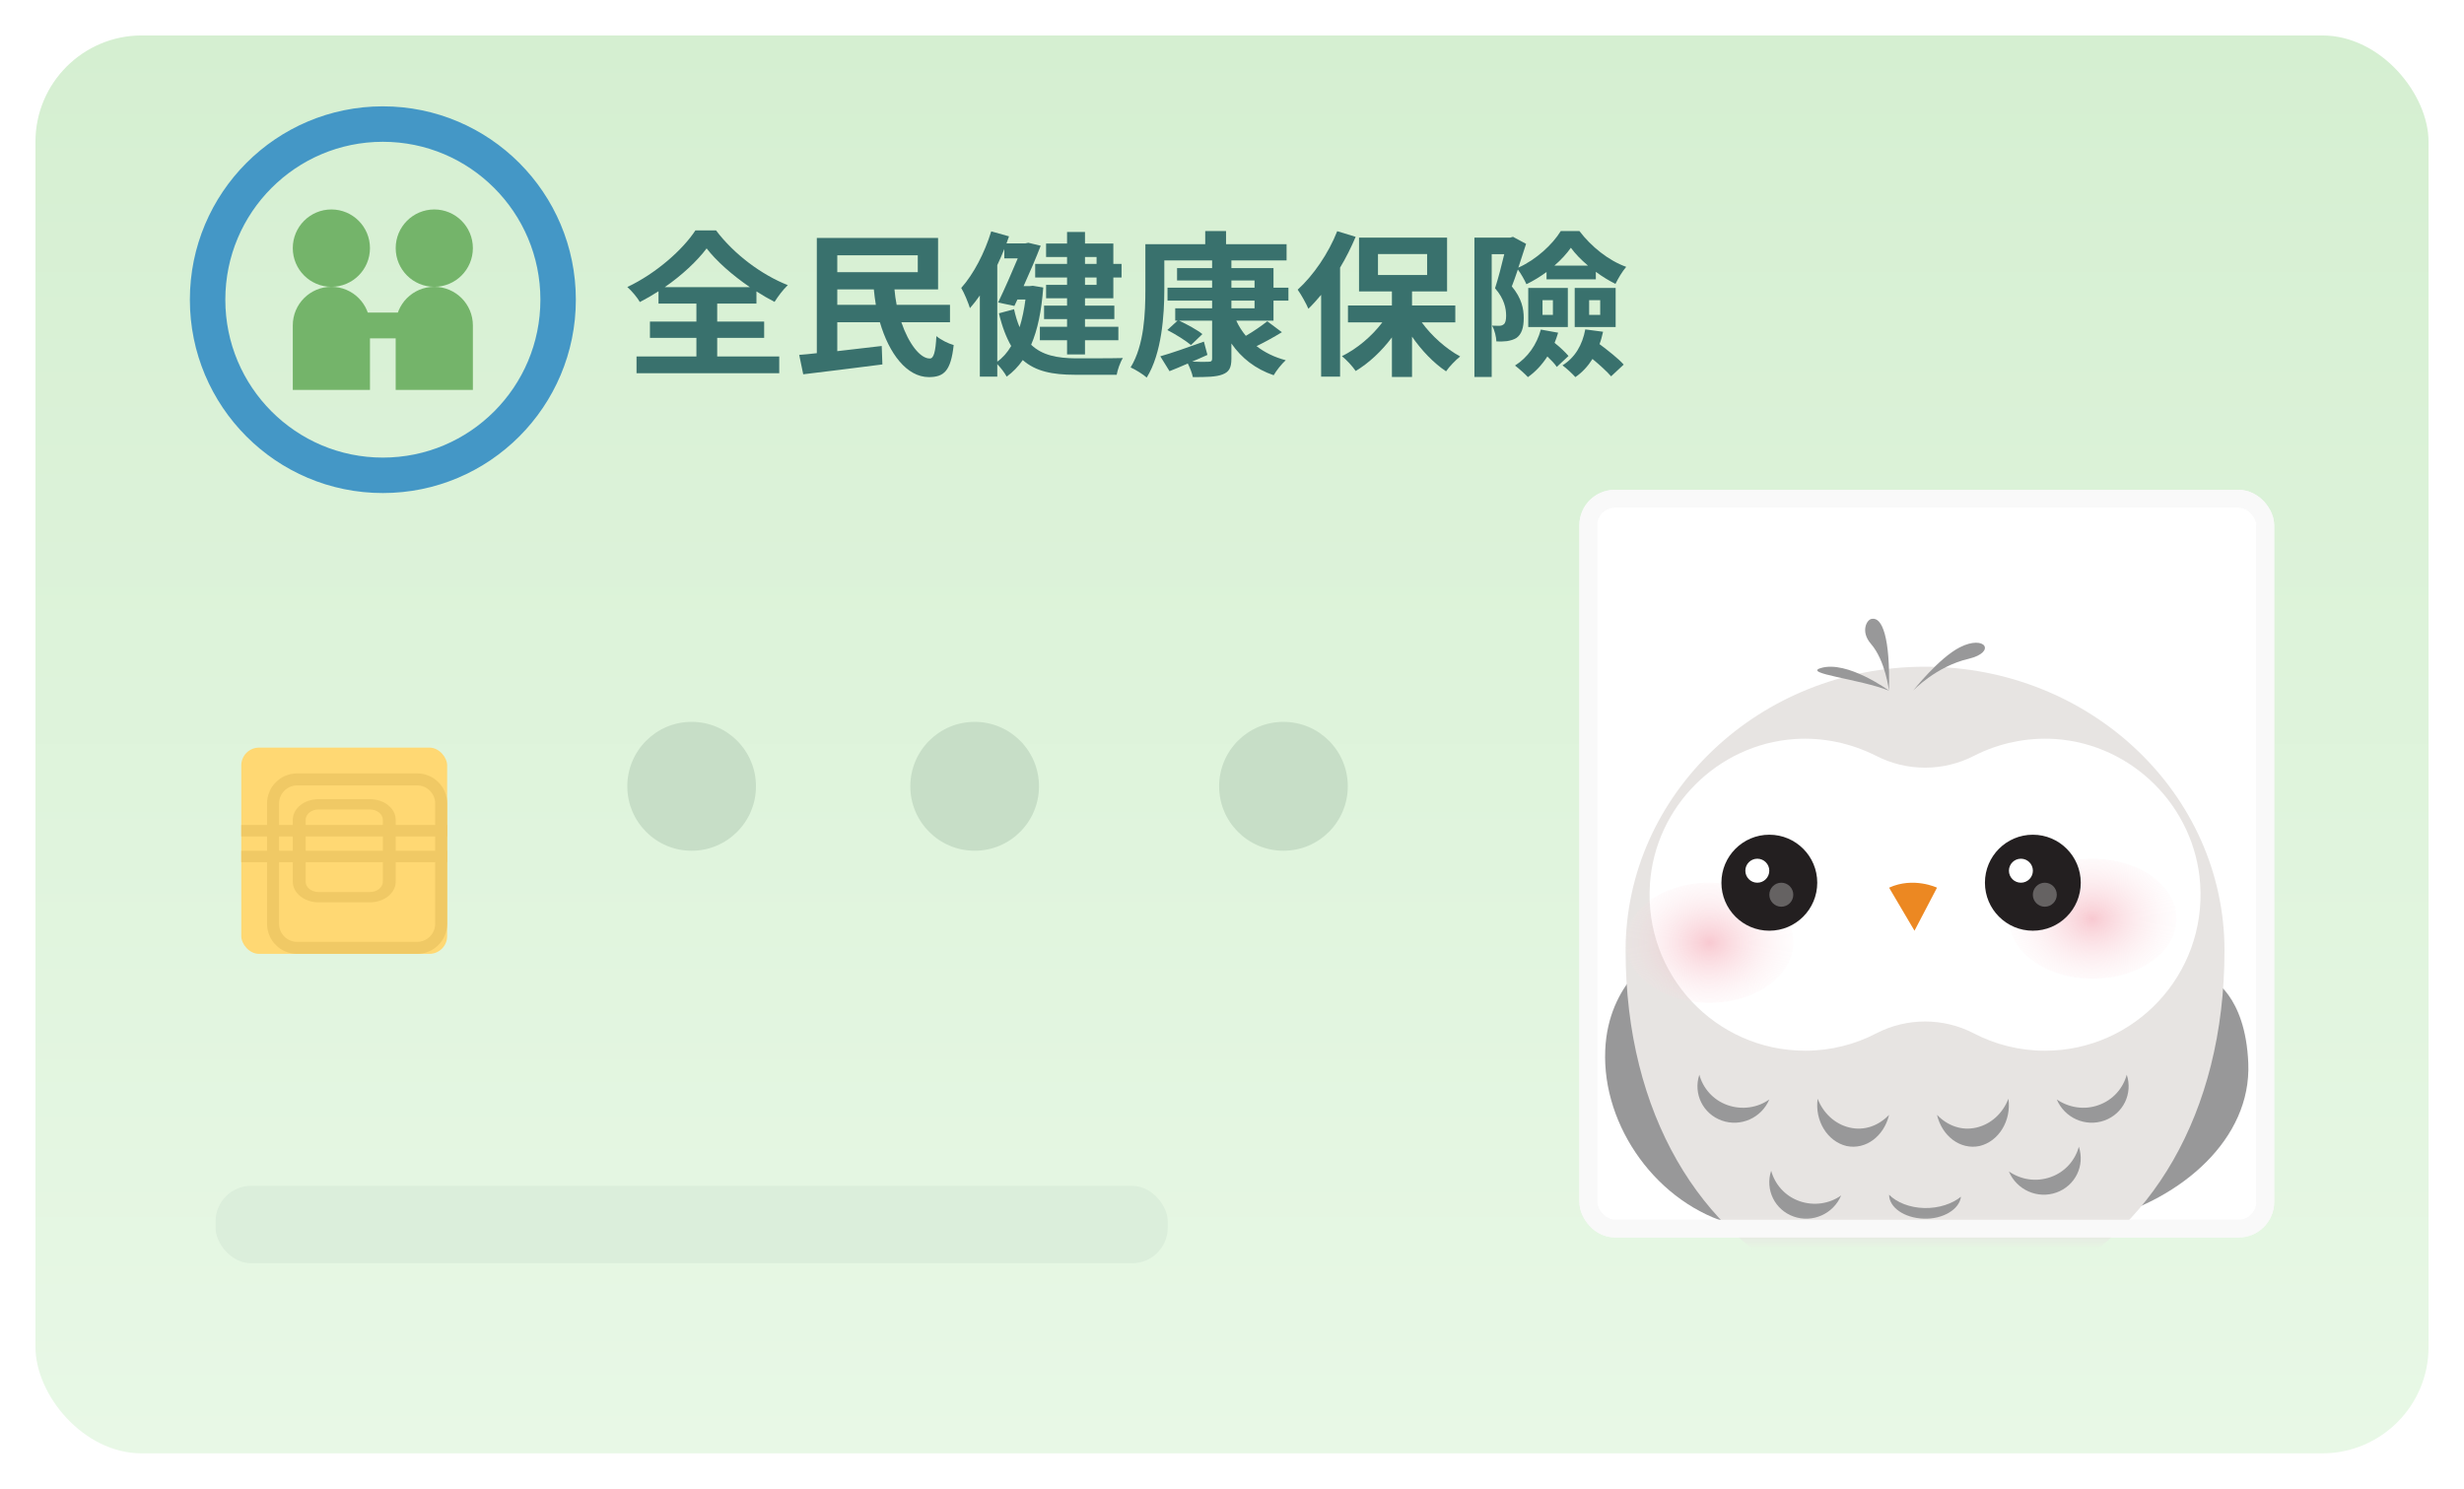 <svg width="139" height="84" viewBox="0 0 139 84" fill="none" xmlns="http://www.w3.org/2000/svg">
<g filter="url(#filter0_d_297_31140)">
<rect x="2" width="135" height="80" rx="6" fill="url(#paint0_linear_297_31140)"/>
</g>
<rect x="89.597" y="28.137" width="38.194" height="41.182" rx="1.5" fill="white" stroke="#F9F9F9"/>
<mask id="mask0_297_31140" style="mask-type:alpha" maskUnits="userSpaceOnUse" x="89" y="27" width="40" height="43">
<rect x="89.597" y="28.137" width="38.194" height="41.182" rx="1.5" fill="white" stroke="#ECECEC"/>
</mask>
<g mask="url(#mask0_297_31140)">
<path d="M93.548 53.818C93.548 53.818 90.715 55.393 90.555 59.247C90.368 63.564 93.516 67.96 97.806 69.091L93.548 53.818Z" fill="#989899"/>
<path d="M124.725 55.221C124.725 55.221 126.671 56.12 126.831 59.974C127.017 64.291 123.019 67.631 118.729 68.762L124.725 55.221Z" fill="#989899"/>
<path d="M108.596 37.617C99.255 37.617 91.704 44.803 91.704 53.633C91.704 62.913 95.975 69.648 102.065 72.432C103.361 73.015 104.849 72.909 106.089 72.273C106.833 71.875 107.687 71.663 108.596 71.663C109.506 71.663 110.36 71.875 111.104 72.273C112.344 72.936 113.86 73.015 115.127 72.432C121.217 69.648 125.489 62.913 125.489 53.633C125.489 44.803 117.938 37.617 108.596 37.617Z" fill="#E7E4E2"/>
<path d="M115.965 41.699C114.318 41.589 112.727 41.947 111.382 42.633C109.626 43.54 107.567 43.54 105.811 42.633C104.439 41.947 102.875 41.589 101.228 41.699C96.892 42.001 93.379 45.518 93.078 49.859C92.721 54.997 96.782 59.283 101.832 59.283C103.286 59.283 104.658 58.926 105.866 58.294C107.567 57.415 109.626 57.415 111.327 58.294C112.535 58.926 113.907 59.283 115.361 59.283C120.411 59.283 124.472 54.997 124.116 49.859C123.814 45.518 120.301 42.001 115.965 41.699Z" fill="white"/>
<path d="M97.454 62.352C96.629 62.061 96.069 61.393 95.863 60.637C95.509 61.712 96.069 62.845 97.13 63.223C98.19 63.601 99.369 63.078 99.811 62.032C99.163 62.497 98.279 62.642 97.454 62.352Z" fill="#989899"/>
<path d="M101.507 67.768C100.682 67.477 100.122 66.809 99.915 66.054C99.562 67.129 100.122 68.262 101.182 68.639C102.243 69.017 103.422 68.494 103.864 67.448C103.215 67.913 102.332 68.058 101.507 67.768Z" fill="#989899"/>
<path d="M108.553 68.159C107.731 68.14 106.994 67.84 106.568 67.408C106.568 68.121 107.419 68.722 108.525 68.76C109.602 68.798 110.537 68.234 110.623 67.52C110.141 67.915 109.375 68.178 108.553 68.159Z" fill="#989899"/>
<path d="M115.682 66.413C116.507 66.123 117.067 65.455 117.273 64.699C117.627 65.774 117.067 66.907 116.006 67.285C114.946 67.663 113.767 67.14 113.325 66.094C114.003 66.559 114.857 66.704 115.682 66.413Z" fill="#989899"/>
<path d="M104.338 63.618C103.51 63.423 102.852 62.805 102.538 61.991C102.367 63.228 103.081 64.4 104.167 64.66C105.252 64.888 106.281 64.107 106.567 62.903C105.967 63.521 105.167 63.814 104.338 63.618Z" fill="#989899"/>
<path d="M118.385 62.351C119.21 62.061 119.769 61.393 119.976 60.637C120.329 61.712 119.769 62.845 118.709 63.223C117.648 63.601 116.469 63.078 116.027 62.032C116.705 62.497 117.589 62.642 118.385 62.351Z" fill="#989899"/>
<path d="M111.5 63.618C112.329 63.423 112.986 62.805 113.3 61.991C113.472 63.228 112.757 64.4 111.672 64.66C110.586 64.888 109.557 64.107 109.271 62.903C109.872 63.521 110.672 63.814 111.5 63.618Z" fill="#989899"/>
<path d="M107.92 38.971C107.92 38.971 109.214 37.596 111.058 37.17C112.627 36.795 111.994 35.795 110.562 36.52C109.379 37.12 107.92 38.971 107.92 38.971Z" fill="#989899"/>
<path d="M106.561 38.971C106.561 38.971 106.368 37.275 105.539 36.321C104.941 35.631 105.308 34.942 105.597 34.916C106.175 34.81 106.638 35.949 106.561 38.971Z" fill="#989899"/>
<path d="M106.569 38.971C106.569 38.971 104.201 37.239 102.717 37.693C101.676 38 104.903 38.308 106.569 38.971Z" fill="#989899"/>
<path opacity="0.6" d="M96.434 56.575C99.046 56.575 101.164 55.059 101.164 53.19C101.164 51.32 99.046 49.804 96.434 49.804C93.822 49.804 91.704 51.32 91.704 53.19C91.704 55.059 93.822 56.575 96.434 56.575Z" fill="url(#paint1_radial_297_31140)"/>
<path opacity="0.6" d="M118.054 55.221C120.666 55.221 122.784 53.705 122.784 51.835C122.784 49.966 120.666 48.45 118.054 48.45C115.442 48.45 113.324 49.966 113.324 51.835C113.324 53.705 115.442 55.221 118.054 55.221Z" fill="url(#paint2_radial_297_31140)"/>
<path d="M99.812 52.512C101.305 52.512 102.515 51.3 102.515 49.804C102.515 48.308 101.305 47.096 99.812 47.096C98.319 47.096 97.109 48.308 97.109 49.804C97.109 51.3 98.319 52.512 99.812 52.512Z" fill="#231F20"/>
<path d="M99.135 49.804C99.508 49.804 99.81 49.501 99.81 49.127C99.81 48.753 99.508 48.45 99.135 48.45C98.761 48.45 98.459 48.753 98.459 49.127C98.459 49.501 98.761 49.804 99.135 49.804Z" fill="white"/>
<path opacity="0.3" d="M100.488 51.158C100.861 51.158 101.164 50.855 101.164 50.481C101.164 50.107 100.861 49.804 100.488 49.804C100.115 49.804 99.812 50.107 99.812 50.481C99.812 50.855 100.115 51.158 100.488 51.158Z" fill="white"/>
<path d="M114.677 52.512C116.17 52.512 117.38 51.3 117.38 49.804C117.38 48.308 116.17 47.096 114.677 47.096C113.185 47.096 111.975 48.308 111.975 49.804C111.975 51.3 113.185 52.512 114.677 52.512Z" fill="#231F20"/>
<path d="M114.004 49.804C114.377 49.804 114.68 49.501 114.68 49.127C114.68 48.753 114.377 48.45 114.004 48.45C113.631 48.45 113.328 48.753 113.328 49.127C113.328 49.501 113.631 49.804 114.004 49.804Z" fill="white"/>
<path opacity="0.3" d="M115.352 51.158C115.726 51.158 116.028 50.855 116.028 50.481C116.028 50.107 115.726 49.804 115.352 49.804C114.979 49.804 114.677 50.107 114.677 50.481C114.677 50.855 114.979 51.158 115.352 51.158Z" fill="white"/>
<path d="M106.568 50.084L108.001 52.513L109.271 50.084C109.271 50.084 107.947 49.455 106.568 50.084Z" fill="#EC8822"/>
</g>
<ellipse cx="39.017" cy="44.364" rx="3.629" ry="3.636" fill="#C7DEC7"/>
<ellipse cx="54.983" cy="44.364" rx="3.629" ry="3.636" fill="#C7DEC7"/>
<ellipse cx="72.403" cy="44.364" rx="3.629" ry="3.636" fill="#C7DEC7"/>
<rect x="12.162" y="66.909" width="53.71" height="4.364" rx="2" fill="#DBEEDB"/>
<rect x="89.597" y="28.137" width="38.194" height="41.182" rx="1.5" stroke="#F9F9F9"/>
<path d="M37.498 16.203C38.481 15.524 39.324 14.729 39.863 14.015C40.411 14.729 41.32 15.533 42.304 16.203H37.498ZM40.459 19.062H43.108V18.145H40.459V17.13H42.673V16.441C43.013 16.662 43.354 16.856 43.694 17.033C43.903 16.706 44.149 16.371 44.442 16.088C42.947 15.497 41.405 14.341 40.393 13H39.229C38.529 14.077 37.005 15.435 35.388 16.194C35.643 16.415 35.955 16.794 36.097 17.041C36.457 16.856 36.807 16.653 37.148 16.433V17.13H39.286V18.145H36.665V19.062H39.286V20.112H35.908V21.056H43.959V20.112H40.459V19.062Z" fill="#39716D"/>
<path d="M47.233 17.2V16.327H49.295C49.324 16.627 49.362 16.918 49.409 17.2H47.233ZM51.774 14.403V15.356H47.233V14.403H51.774ZM53.591 18.18V17.2H50.582C50.525 16.918 50.487 16.627 50.459 16.327H52.919V13.424H46.079V19.927C45.719 19.971 45.379 19.998 45.085 20.024L45.312 21.118C46.542 20.968 48.217 20.765 49.778 20.562L49.74 19.521C48.907 19.618 48.037 19.715 47.233 19.812V18.18H49.636C50.156 19.962 51.159 21.268 52.389 21.277C53.241 21.277 53.638 20.951 53.799 19.468C53.506 19.389 53.08 19.177 52.824 18.965C52.777 19.856 52.673 20.227 52.455 20.227C51.907 20.236 51.254 19.38 50.847 18.18H53.591Z" fill="#39716D"/>
<path d="M61.86 14.5V14.888H61.207V14.5H61.86ZM61.86 16.071H61.207V15.656H61.86V16.071ZM60.195 14.888H58.397V15.656H60.195V16.071H59.012V16.83H60.195V17.244H58.898V18.003H60.195V18.436H58.662V19.195H60.195V19.998H61.207V19.195H63.09V18.436H61.207V18.003H62.863V17.244H61.207V16.83H62.806V15.656H63.269V14.888H62.806V13.741H61.207V13.088H60.195V13.741H59.012V14.5H60.195V14.888ZM56.259 14.959C56.401 14.659 56.533 14.359 56.656 14.05V14.579H57.413C57.101 15.33 56.675 16.3 56.306 17.068L57.224 17.262L57.394 16.9H57.848C57.773 17.465 57.669 17.986 57.517 18.462C57.394 18.171 57.29 17.836 57.205 17.447L56.353 17.677C56.533 18.445 56.77 19.044 57.044 19.521C56.826 19.892 56.562 20.192 56.259 20.404V14.959ZM58.264 16.124L58.094 16.141H57.744C58.104 15.347 58.454 14.527 58.709 13.865L58.009 13.697L57.848 13.732H56.779C56.826 13.6 56.874 13.468 56.921 13.335L55.918 13.053C55.549 14.262 54.925 15.462 54.225 16.247C54.395 16.521 54.641 17.13 54.717 17.386C54.906 17.174 55.095 16.927 55.275 16.671V21.251H56.259V20.545C56.457 20.748 56.684 21.048 56.789 21.251C57.139 20.995 57.441 20.686 57.697 20.315C58.425 20.959 59.39 21.145 60.63 21.145H62.995C63.042 20.871 63.194 20.43 63.345 20.201C62.815 20.218 61.122 20.218 60.687 20.218C59.646 20.209 58.794 20.05 58.17 19.451C58.539 18.595 58.757 17.527 58.851 16.221L58.264 16.124Z" fill="#39716D"/>
<path d="M69.466 16.962H70.772V17.394H69.466V16.962ZM69.466 15.824H70.772V16.23H69.466V15.824ZM71.841 18.091V16.962H72.683V16.23H71.841V15.127H69.466V14.694H72.579V13.777H69.164V13.035H67.99V13.777H64.613V16.335C64.613 17.633 64.556 19.468 63.78 20.73C64.026 20.836 64.499 21.127 64.689 21.303C65.54 19.936 65.682 17.765 65.682 16.335V14.694H68.378V15.127H66.401V15.824H68.378V16.23H65.862V16.962H68.378V17.394H66.297V18.091H66.429L65.852 18.621C66.316 18.859 66.893 19.221 67.186 19.468L67.83 18.85C67.536 18.612 66.969 18.303 66.514 18.091H68.378V20.227C68.378 20.368 68.331 20.412 68.161 20.412C68.038 20.421 67.65 20.421 67.252 20.404C67.536 20.28 67.83 20.156 68.114 20.024L67.915 19.274C67.007 19.601 66.079 19.927 65.455 20.103L65.975 20.942C66.297 20.818 66.647 20.668 67.007 20.509C67.129 20.756 67.252 21.056 67.29 21.277C68.066 21.277 68.605 21.268 68.965 21.127C69.334 20.986 69.466 20.756 69.466 20.236V19.38C70.034 20.201 70.819 20.818 71.851 21.171C72.002 20.906 72.305 20.527 72.532 20.324C71.888 20.156 71.34 19.883 70.885 19.53C71.34 19.309 71.851 19.027 72.314 18.744L71.491 18.127C71.179 18.374 70.715 18.7 70.28 18.948C70.062 18.683 69.883 18.4 69.741 18.091H71.841Z" fill="#39716D"/>
<path d="M75.436 13.044C74.944 14.297 74.083 15.55 73.204 16.344C73.393 16.6 73.705 17.165 73.809 17.421C74.055 17.183 74.291 16.918 74.528 16.636V21.251H75.597V15.1C75.938 14.535 76.231 13.935 76.477 13.362L75.436 13.044ZM77.735 14.332H80.507V15.515H77.735V14.332ZM82.097 18.189V17.236H79.656V16.441H81.633V13.406H76.666V16.441H78.521V17.236H76.042V18.189H77.981C77.395 18.965 76.553 19.68 75.701 20.095C75.957 20.298 76.307 20.677 76.477 20.933C77.224 20.483 77.944 19.812 78.521 19.036V21.268H79.656V18.992C80.195 19.777 80.886 20.492 81.576 20.951C81.756 20.686 82.116 20.315 82.371 20.112C81.576 19.68 80.763 18.956 80.205 18.189H82.097Z" fill="#39716D"/>
<path d="M87.688 14.985C88.067 14.659 88.388 14.306 88.616 13.979C88.862 14.315 89.193 14.659 89.581 14.985H87.688ZM87.244 15.762H90.025V15.338C90.385 15.603 90.773 15.841 91.132 16.018C91.284 15.709 91.511 15.321 91.738 15.056C90.744 14.703 89.76 13.909 89.098 13.035H88.048C87.584 13.794 86.657 14.65 85.654 15.1C85.806 14.641 85.957 14.165 86.09 13.759L85.352 13.362L85.191 13.406H83.175V21.268H84.15V14.341H84.859C84.718 14.941 84.519 15.709 84.339 16.265C84.859 16.856 84.964 17.403 84.964 17.809C84.964 18.056 84.926 18.233 84.822 18.303C84.755 18.356 84.67 18.383 84.566 18.383C84.453 18.383 84.33 18.383 84.169 18.374C84.32 18.621 84.405 19.018 84.415 19.265C84.632 19.274 84.85 19.265 85.011 19.247C85.219 19.212 85.399 19.159 85.541 19.071C85.834 18.868 85.957 18.497 85.957 17.942C85.957 17.421 85.844 16.83 85.285 16.159C85.399 15.877 85.512 15.541 85.626 15.206C85.806 15.444 86.004 15.797 86.108 16.035C86.496 15.85 86.884 15.612 87.244 15.347V15.762ZM89.647 16.936H90.271V17.765H89.647V16.936ZM88.833 18.453H91.142V16.247H88.833V18.453ZM87.017 16.936H87.603V17.765H87.017V16.936ZM86.212 18.453H88.445V16.247H86.212V18.453ZM88.483 20.086C88.313 19.883 88.001 19.583 87.698 19.345C87.773 19.159 87.84 18.965 87.897 18.771L86.922 18.595C86.695 19.442 86.184 20.174 85.465 20.624C85.673 20.783 86.042 21.109 86.194 21.277C86.619 20.977 86.988 20.58 87.291 20.112C87.509 20.324 87.717 20.536 87.821 20.703L88.483 20.086ZM89.429 18.586C89.268 19.459 88.852 20.174 88.142 20.615C88.36 20.765 88.72 21.109 88.871 21.277C89.259 21.012 89.581 20.659 89.836 20.253C90.252 20.598 90.659 20.968 90.886 21.233L91.596 20.571C91.312 20.245 90.725 19.786 90.233 19.415C90.319 19.195 90.375 18.965 90.432 18.718L89.429 18.586Z" fill="#39716D"/>
<path d="M31.485 16.909C31.485 22.384 27.057 26.818 21.598 26.818C16.139 26.818 11.711 22.384 11.711 16.909C11.711 11.434 16.139 7 21.598 7C27.057 7 31.485 11.434 31.485 16.909Z" stroke="#4497C6" stroke-width="2"/>
<ellipse cx="18.694" cy="14" rx="2.177" ry="2.182" fill="#74B46A"/>
<path d="M16.517 18.359C16.517 17.157 17.491 16.182 18.694 16.182C19.897 16.182 20.871 17.157 20.871 18.359V22H16.517V18.359Z" fill="#74B46A"/>
<ellipse cx="24.499" cy="14" rx="2.177" ry="2.182" fill="#74B46A"/>
<path d="M22.321 18.359C22.321 17.157 23.296 16.182 24.499 16.182C25.701 16.182 26.676 17.157 26.676 18.359V22H22.321V18.359Z" fill="#74B46A"/>
<rect x="19.42" y="17.636" width="4.355" height="1.455" fill="#74B46A"/>
<rect x="13.612" y="42.182" width="11.613" height="11.636" rx="1" fill="#FFD873"/>
<path fill-rule="evenodd" clip-rule="evenodd" d="M20.871 45.673H17.968C17.567 45.673 17.242 45.933 17.242 46.255V49.746C17.242 50.067 17.567 50.328 17.968 50.328H20.871C21.272 50.328 21.597 50.067 21.597 49.746V46.255C21.597 45.933 21.272 45.673 20.871 45.673ZM17.968 45.091C17.166 45.091 16.517 45.612 16.517 46.255V49.746C16.517 50.388 17.166 50.909 17.968 50.909H20.871C21.673 50.909 22.323 50.388 22.323 49.746V46.255C22.323 45.612 21.673 45.091 20.871 45.091H17.968Z" fill="#F0C965"/>
<path fill-rule="evenodd" clip-rule="evenodd" d="M15.065 45.334C15.065 44.396 15.824 43.637 16.759 43.637H23.533C24.468 43.637 25.227 44.396 25.227 45.334V52.121C25.227 53.059 24.468 53.818 23.533 53.818H16.759C15.824 53.818 15.065 53.059 15.065 52.121V45.334ZM16.759 44.315C16.198 44.315 15.743 44.771 15.743 45.334V52.121C15.743 52.684 16.198 53.14 16.759 53.14H23.533C24.094 53.14 24.549 52.684 24.549 52.121V45.334C24.549 44.771 24.094 44.315 23.533 44.315H16.759Z" fill="#F0C965"/>
<path fill-rule="evenodd" clip-rule="evenodd" d="M25.225 47.192H13.612V46.546H25.225V47.192Z" fill="#F0C965"/>
<path fill-rule="evenodd" clip-rule="evenodd" d="M25.225 48.647H13.612V48H25.225V48.647Z" fill="#F0C965"/>
<defs>
<filter id="filter0_d_297_31140" x="0" y="0" width="139" height="84" filterUnits="userSpaceOnUse" color-interpolation-filters="sRGB">
<feFlood flood-opacity="0" result="BackgroundImageFix"/>
<feColorMatrix in="SourceAlpha" type="matrix" values="0 0 0 0 0 0 0 0 0 0 0 0 0 0 0 0 0 0 127 0" result="hardAlpha"/>
<feOffset dy="2"/>
<feGaussianBlur stdDeviation="1"/>
<feComposite in2="hardAlpha" operator="out"/>
<feColorMatrix type="matrix" values="0 0 0 0 0.705 0 0 0 0 0.825 0 0 0 0 0.815 0 0 0 0.26 0"/>
<feBlend mode="normal" in2="BackgroundImageFix" result="effect1_dropShadow_297_31140"/>
<feBlend mode="normal" in="SourceGraphic" in2="effect1_dropShadow_297_31140" result="shape"/>
</filter>
<linearGradient id="paint0_linear_297_31140" x1="69.5" y1="0" x2="69.5" y2="80" gradientUnits="userSpaceOnUse">
<stop stop-color="#D5EFD1"/>
<stop offset="1" stop-color="#E8F8E6"/>
</linearGradient>
<radialGradient id="paint1_radial_297_31140" cx="0" cy="0" r="1" gradientUnits="userSpaceOnUse" gradientTransform="translate(96.422 53.189) scale(6.066 4.929)">
<stop stop-color="#EF7F91" stop-opacity="0.7"/>
<stop offset="1" stop-color="white" stop-opacity="0"/>
</radialGradient>
<radialGradient id="paint2_radial_297_31140" cx="0" cy="0" r="1" gradientUnits="userSpaceOnUse" gradientTransform="translate(118.042 51.847) scale(6.066 4.929)">
<stop stop-color="#EF7F91" stop-opacity="0.7"/>
<stop offset="1" stop-color="white" stop-opacity="0"/>
</radialGradient>
</defs>
</svg>
